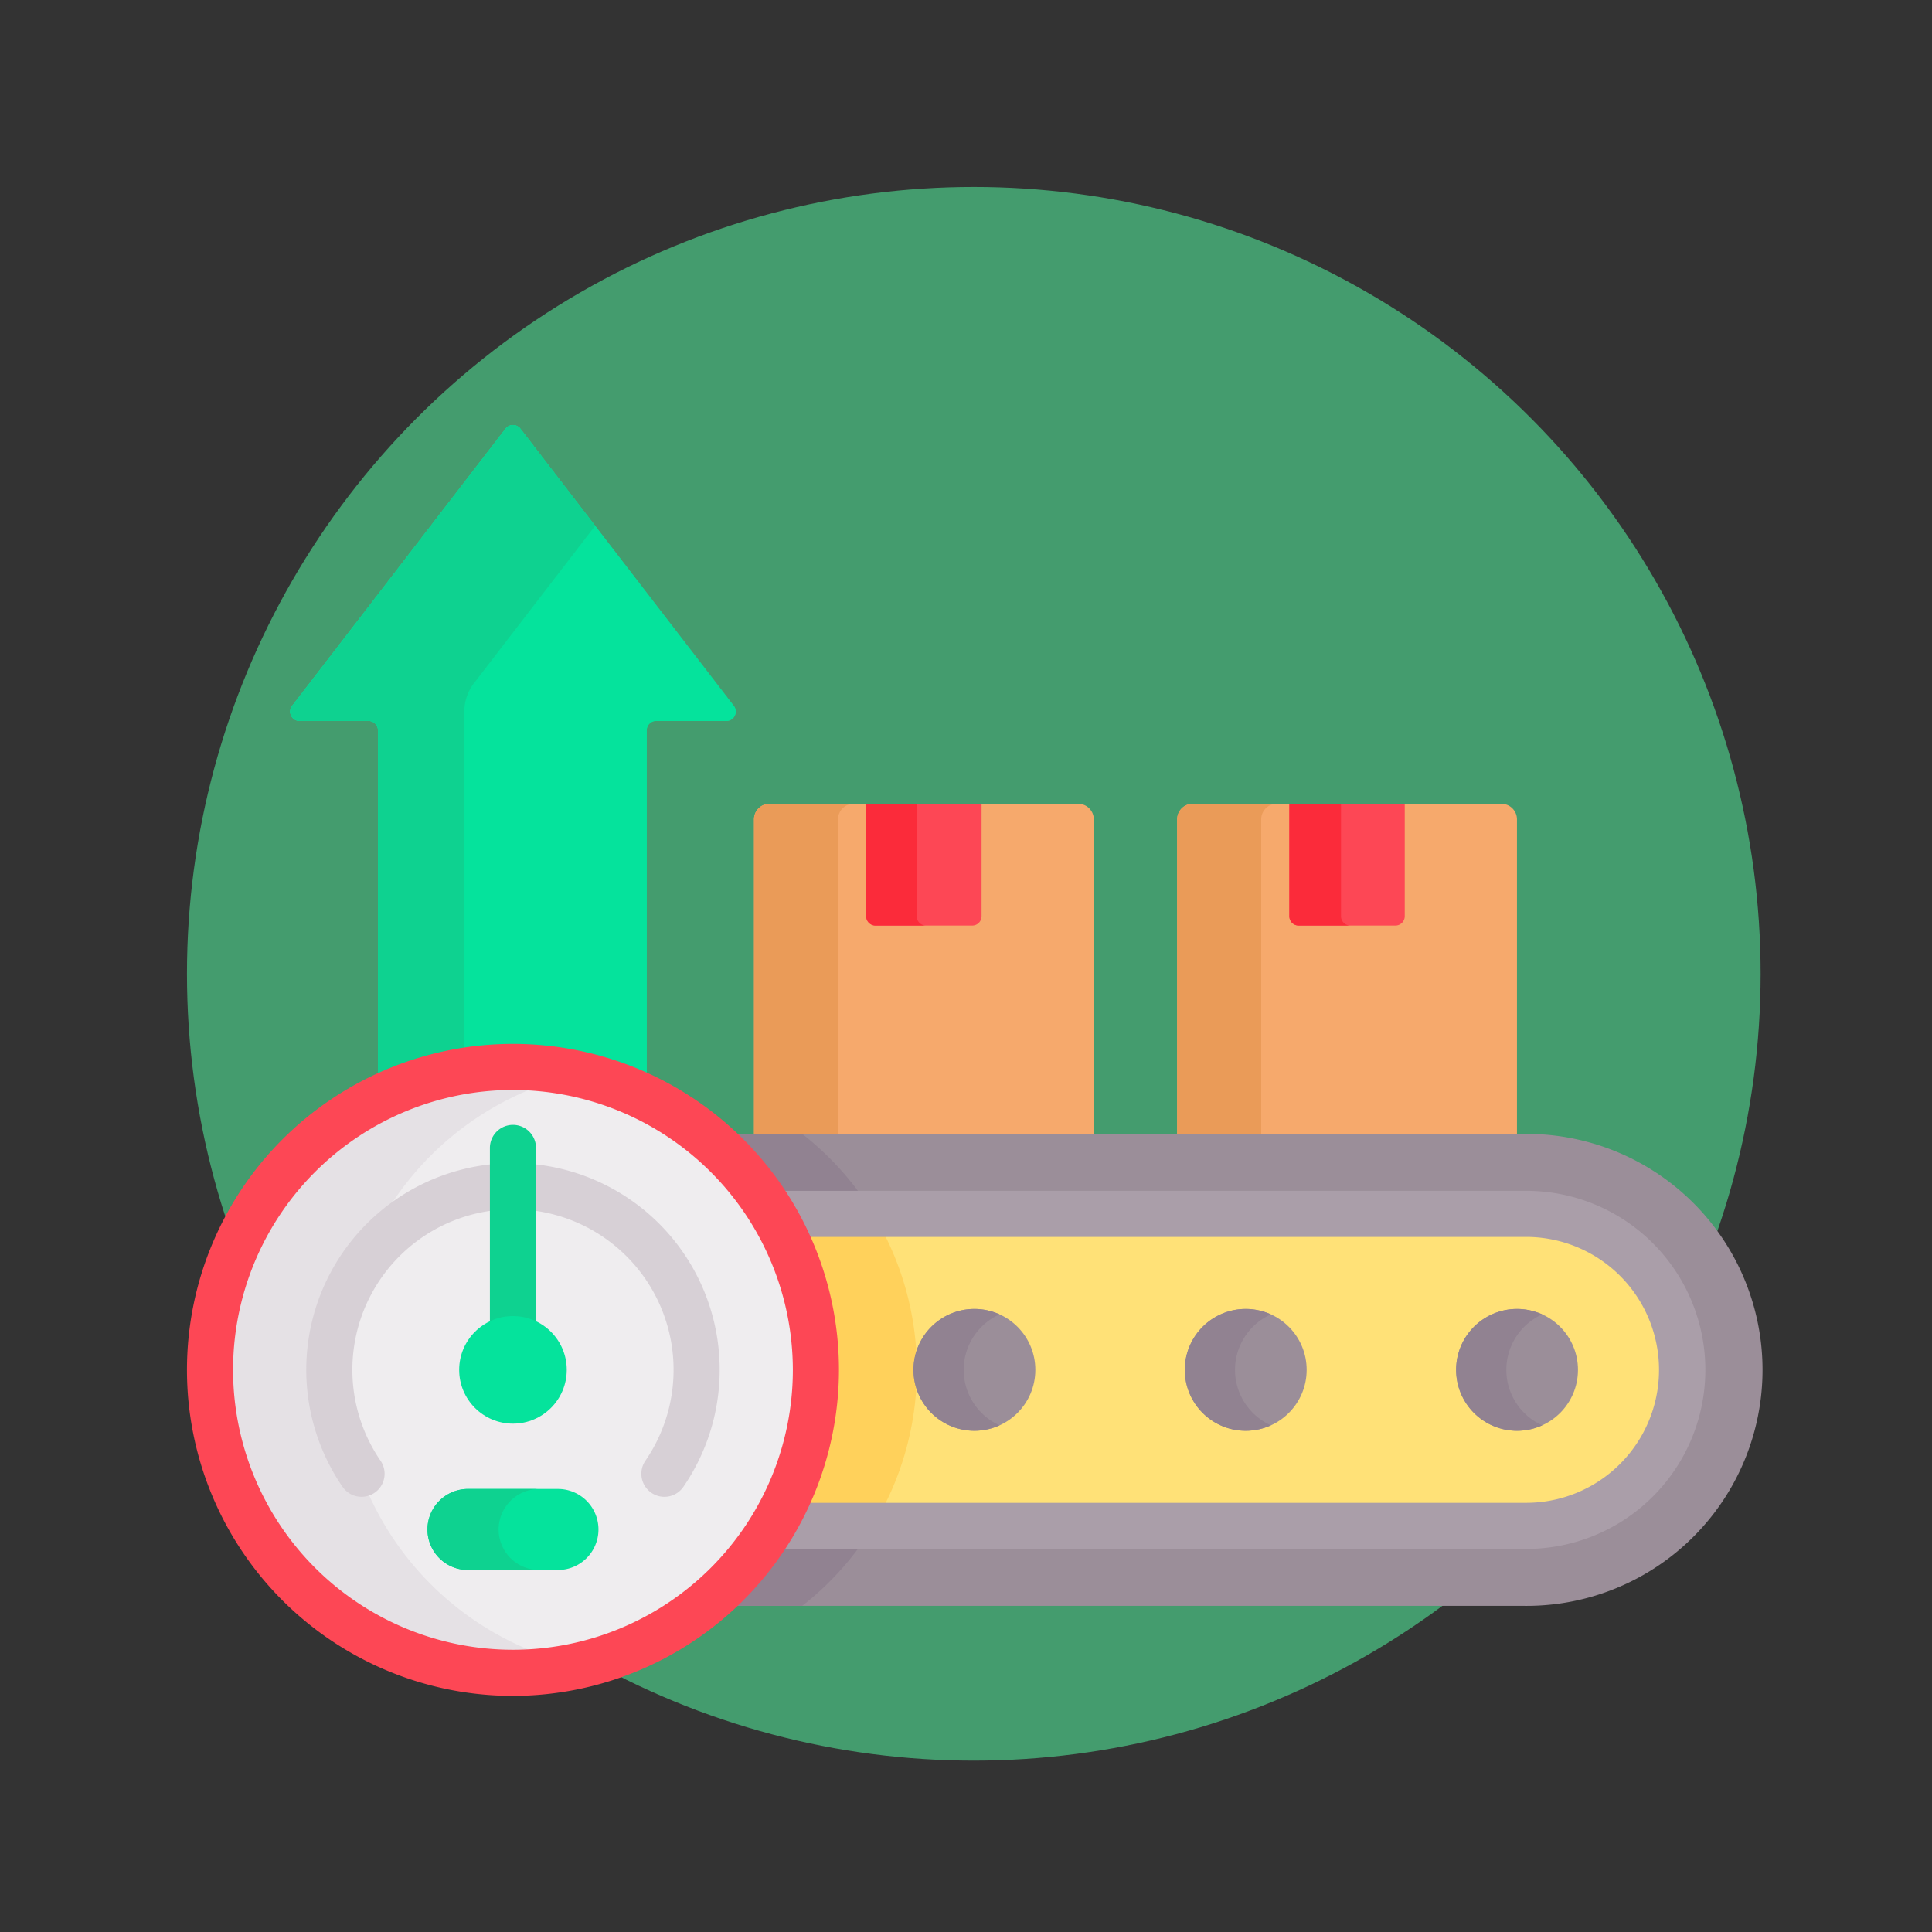 <svg xmlns="http://www.w3.org/2000/svg" width="124" height="124" viewBox="0 0 124 124">
  <rect x="0" y="0" width="124" height="124" fill="#333333" stroke="none"/>
  <g id="Grupo_979316" data-name="Grupo 979316" transform="translate(6273.826 -781.097)">
    <g id="Grupo_979315" data-name="Grupo 979315">
      <circle id="Elipse_7678" data-name="Elipse 7678" cx="50.5" cy="50.5" r="50.5" transform="translate(-6261.826 793.097)" fill="#449c6e"/>
      <rect id="Rectángulo_305813" data-name="Rectángulo 305813" width="124" height="124" transform="translate(-6273.826 781.097)" fill="none"/>
    </g>
    <g id="production" transform="translate(-6261.826 759.113)">
      <g id="Grupo_971858" data-name="Grupo 971858" transform="translate(0 49.266)">
        <g id="Grupo_971831" data-name="Grupo 971831" transform="translate(63.552 24.307)">
          <path id="Trazado_684203" data-name="Trazado 684203" d="M343.973,193.872V173.485a1,1,0,0,0-1-1H323.164a1,1,0,0,0-1,1v20.386Z" transform="translate(-322.163 -172.484)" fill="#f6a96c"/>
        </g>
        <path id="Trazado_684204" data-name="Trazado 684204" d="M328.557,172.484h-5.393a1,1,0,0,0-1,1v20.386h5.393V173.485A1,1,0,0,1,328.557,172.484Z" transform="translate(-258.611 -148.177)" fill="#ea9b58"/>
        <g id="Grupo_971832" data-name="Grupo 971832" transform="translate(70.753 24.307)">
          <path id="Trazado_684205" data-name="Trazado 684205" d="M358.669,172.484V179.7a.6.6,0,0,0,.6.6h6.206a.6.6,0,0,0,.6-.6v-7.218Z" transform="translate(-358.669 -172.484)" fill="#fd4755"/>
        </g>
        <g id="Grupo_971833" data-name="Grupo 971833" transform="translate(70.753 24.307)">
          <path id="Trazado_684206" data-name="Trazado 684206" d="M361.985,179.7v-7.218h-3.316V179.7a.6.6,0,0,0,.6.6h3.316A.6.6,0,0,1,361.985,179.7Z" transform="translate(-358.669 -172.484)" fill="#fb2b3a"/>
        </g>
        <g id="Grupo_971834" data-name="Grupo 971834" transform="translate(36.392 24.307)">
          <path id="Trazado_684207" data-name="Trazado 684207" d="M206.292,193.872V173.485a1,1,0,0,0-1-1H185.483a1,1,0,0,0-1,1v20.386Z" transform="translate(-184.482 -172.484)" fill="#f6a96c"/>
        </g>
        <path id="Trazado_684208" data-name="Trazado 684208" d="M190.875,172.484h-5.393a1,1,0,0,0-1,1v20.386h5.393V173.485A1,1,0,0,1,190.875,172.484Z" transform="translate(-148.089 -148.177)" fill="#ea9b58"/>
        <g id="Grupo_971835" data-name="Grupo 971835" transform="translate(43.593 24.307)">
          <path id="Trazado_684209" data-name="Trazado 684209" d="M220.988,172.484V179.7a.6.6,0,0,0,.6.6h6.206a.6.6,0,0,0,.6-.6v-7.218Z" transform="translate(-220.988 -172.484)" fill="#fd4755"/>
        </g>
        <g id="Grupo_971836" data-name="Grupo 971836" transform="translate(43.593 24.307)">
          <path id="Trazado_684210" data-name="Trazado 684210" d="M224.231,179.7v-7.218h-3.243V179.7a.6.6,0,0,0,.6.6h3.243A.6.6,0,0,1,224.231,179.7Z" transform="translate(-220.988 -172.484)" fill="#fb2b3a"/>
        </g>
        <g id="Grupo_971837" data-name="Grupo 971837" transform="translate(32.782 45.494)">
          <path id="Trazado_684211" data-name="Trazado 684211" d="M219.254,279.889H166.182a19.223,19.223,0,0,1,0,30.291h53.072a15.146,15.146,0,1,0,0-30.291Z" transform="translate(-166.182 -279.889)" fill="#9b8e99"/>
        </g>
        <g id="Grupo_971838" data-name="Grupo 971838" transform="translate(32.782 45.494)">
          <path id="Trazado_684212" data-name="Trazado 684212" d="M180.274,295.036a19.221,19.221,0,0,0-7.385-15.146h-6.708a19.223,19.223,0,0,1,0,30.291h6.708A19.221,19.221,0,0,0,180.274,295.036Z" transform="translate(-166.181 -279.89)" fill="#918291"/>
        </g>
        <g id="Grupo_971839" data-name="Grupo 971839" transform="translate(37.351 50.628)">
          <path id="Trazado_684213" data-name="Trazado 684213" d="M237.849,305.913h-48.5a19.209,19.209,0,0,1,0,20.024h48.5a10.012,10.012,0,0,0,0-20.024Z" transform="translate(-189.346 -305.913)" fill="#ffe177"/>
        </g>
        <g id="Grupo_971840" data-name="Grupo 971840" transform="translate(37.352 50.628)">
          <path id="Trazado_684214" data-name="Trazado 684214" d="M196.026,305.913h-6.679a19.209,19.209,0,0,1,0,20.024h6.679a19.209,19.209,0,0,0,0-20.024Z" transform="translate(-189.347 -305.913)" fill="#ffd15b"/>
        </g>
        <path id="Trazado_684215" data-name="Trazado 684215" d="M234.824,298.413H185.578a19.45,19.45,0,0,1,1.791,2.959h47.455a8.533,8.533,0,1,1,0,17.065H187.369a19.433,19.433,0,0,1-1.791,2.959h49.246a11.492,11.492,0,1,0,0-22.983Z" transform="translate(-148.97 -249.265)" fill="#aa9ea9"/>
        <g id="Grupo_971841" data-name="Grupo 971841" transform="translate(1.479 41.196)">
          <circle id="Elipse_7707" data-name="Elipse 7707" cx="19.444" cy="19.444" r="19.444" fill="#efedef"/>
        </g>
        <g id="Grupo_971842" data-name="Grupo 971842" transform="translate(6.625 0)">
          <path id="Trazado_684216" data-name="Trazado 684216" d="M34.186,68.255h4.432a.6.6,0,0,1,.6.6v23.87a19.215,19.215,0,0,1,17.249-.039V68.855a.6.6,0,0,1,.6-.6h4.511a.6.6,0,0,0,.476-.967L48.359,49.5a.6.6,0,0,0-.952,0L33.71,67.287A.6.6,0,0,0,34.186,68.255Z" transform="translate(-33.584 -49.266)" fill="#05e39c"/>
        </g>
        <g id="Grupo_971843" data-name="Grupo 971843" transform="translate(6.625 0)">
          <path id="Trazado_684217" data-name="Trazado 684217" d="M34.186,68.255h4.432a.6.6,0,0,1,.6.6v23.87a19.215,19.215,0,0,1,17.249-.039V68.855a.6.6,0,0,1,.6-.6h4.511a.6.6,0,0,0,.476-.967L48.359,49.5a.6.6,0,0,0-.952,0L33.71,67.287A.6.6,0,0,0,34.186,68.255Z" transform="translate(-33.584 -49.266)" fill="#05e39c"/>
        </g>
        <g id="Grupo_971845" data-name="Grupo 971845" transform="translate(6.625 0)">
          <g id="Grupo_971844" data-name="Grupo 971844">
            <path id="Trazado_684218" data-name="Trazado 684218" d="M44.76,90.917V67.661a3,3,0,0,1,.624-1.833l7.774-10.1-4.8-6.232a.6.6,0,0,0-.952,0L33.71,67.287a.6.6,0,0,0,.476.967h4.432a.6.6,0,0,1,.6.6v23.87A19.1,19.1,0,0,1,44.76,90.917Z" transform="translate(-33.584 -49.266)" fill="#0ed290"/>
          </g>
        </g>
        <g id="Grupo_971846" data-name="Grupo 971846" transform="translate(81.46 56.73)">
          <circle id="Elipse_7708" data-name="Elipse 7708" cx="3.909" cy="3.909" r="3.909" fill="#9b8e99"/>
        </g>
        <g id="Grupo_971847" data-name="Grupo 971847" transform="translate(81.46 56.73)">
          <path id="Trazado_684219" data-name="Trazado 684219" d="M416.166,340.758a3.907,3.907,0,0,1,2.3-3.56,3.909,3.909,0,1,0,0,7.119A3.907,3.907,0,0,1,416.166,340.758Z" transform="translate(-412.946 -336.849)" fill="#918291"/>
        </g>
        <g id="Grupo_971848" data-name="Grupo 971848" transform="translate(64.046 56.73)">
          <circle id="Elipse_7709" data-name="Elipse 7709" cx="3.909" cy="3.909" r="3.909" fill="#9b8e99"/>
        </g>
        <g id="Grupo_971849" data-name="Grupo 971849" transform="translate(64.046 56.73)">
          <path id="Trazado_684220" data-name="Trazado 684220" d="M327.888,340.758a3.907,3.907,0,0,1,2.3-3.56,3.909,3.909,0,1,0,0,7.119A3.907,3.907,0,0,1,327.888,340.758Z" transform="translate(-324.668 -336.849)" fill="#918291"/>
        </g>
        <g id="Grupo_971850" data-name="Grupo 971850" transform="translate(46.632 56.73)">
          <circle id="Elipse_7710" data-name="Elipse 7710" cx="3.909" cy="3.909" r="3.909" fill="#9b8e99"/>
        </g>
        <g id="Grupo_971851" data-name="Grupo 971851" transform="translate(46.632 56.73)">
          <path id="Trazado_684221" data-name="Trazado 684221" d="M239.61,340.758a3.907,3.907,0,0,1,2.3-3.56,3.909,3.909,0,1,0,0,7.119,3.907,3.907,0,0,1-2.3-3.56Z" transform="translate(-236.39 -336.849)" fill="#918291"/>
        </g>
        <g id="Grupo_971857" data-name="Grupo 971857" transform="translate(0 39.716)">
          <g id="Grupo_971852" data-name="Grupo 971852" transform="translate(1.479 1.479)">
            <path id="Trazado_684222" data-name="Trazado 684222" d="M15.969,277.544a19.45,19.45,0,0,1,15.209-18.98,19.444,19.444,0,1,0,0,37.96A19.45,19.45,0,0,1,15.969,277.544Z" transform="translate(-7.5 -258.1)" fill="#e5e1e5"/>
          </g>
          <g id="Grupo_971853" data-name="Grupo 971853">
            <path id="Trazado_684223" data-name="Trazado 684223" d="M20.923,292.447a20.923,20.923,0,1,1,20.923-20.924A20.947,20.947,0,0,1,20.923,292.447Zm0-38.888a17.964,17.964,0,1,0,17.964,17.964A17.985,17.985,0,0,0,20.923,253.559Z" transform="translate(0 -250.6)" fill="#fd4755"/>
          </g>
          <g id="Grupo_971854" data-name="Grupo 971854" transform="translate(7.657 7.657)">
            <path id="Trazado_684224" data-name="Trazado 684224" d="M61.8,310.829a1.48,1.48,0,0,1-1.218-2.318,10.308,10.308,0,1,0-17,0,1.479,1.479,0,1,1-2.438,1.676,13.267,13.267,0,1,1,21.876,0A1.478,1.478,0,0,1,61.8,310.829Z" transform="translate(-38.815 -289.415)" fill="#d7d0d6"/>
          </g>
          <path id="Trazado_684225" data-name="Trazado 684225" d="M100.046,289.421a3.231,3.231,0,0,1,1.479.359V278.43a1.479,1.479,0,1,0-2.959,0v11.35A3.232,3.232,0,0,1,100.046,289.421Z" transform="translate(-79.123 -271.752)" fill="#0ed290"/>
          <g id="Grupo_971855" data-name="Grupo 971855" transform="translate(15.437 28.568)">
            <path id="Trazado_684226" data-name="Trazado 684226" d="M86.628,400.618H80.853a2.6,2.6,0,0,1,0-5.2h5.775a2.6,2.6,0,0,1,0,5.2Z" transform="translate(-78.254 -395.42)" fill="#05e39c"/>
          </g>
          <g id="Grupo_971856" data-name="Grupo 971856" transform="translate(15.437 28.568)">
            <path id="Trazado_684227" data-name="Trazado 684227" d="M82.819,398.019a2.607,2.607,0,0,1,2.6-2.6H80.853a2.6,2.6,0,1,0,0,5.2h4.565A2.607,2.607,0,0,1,82.819,398.019Z" transform="translate(-78.254 -395.42)" fill="#0ed290"/>
          </g>
        </g>
      </g>
      <g id="Grupo_971859" data-name="Grupo 971859" transform="translate(17.471 106.453)">
        <circle id="Elipse_7711" data-name="Elipse 7711" cx="3.452" cy="3.452" r="3.452" fill="#05e39c"/>
      </g>
    </g>
  </g>
</svg>
